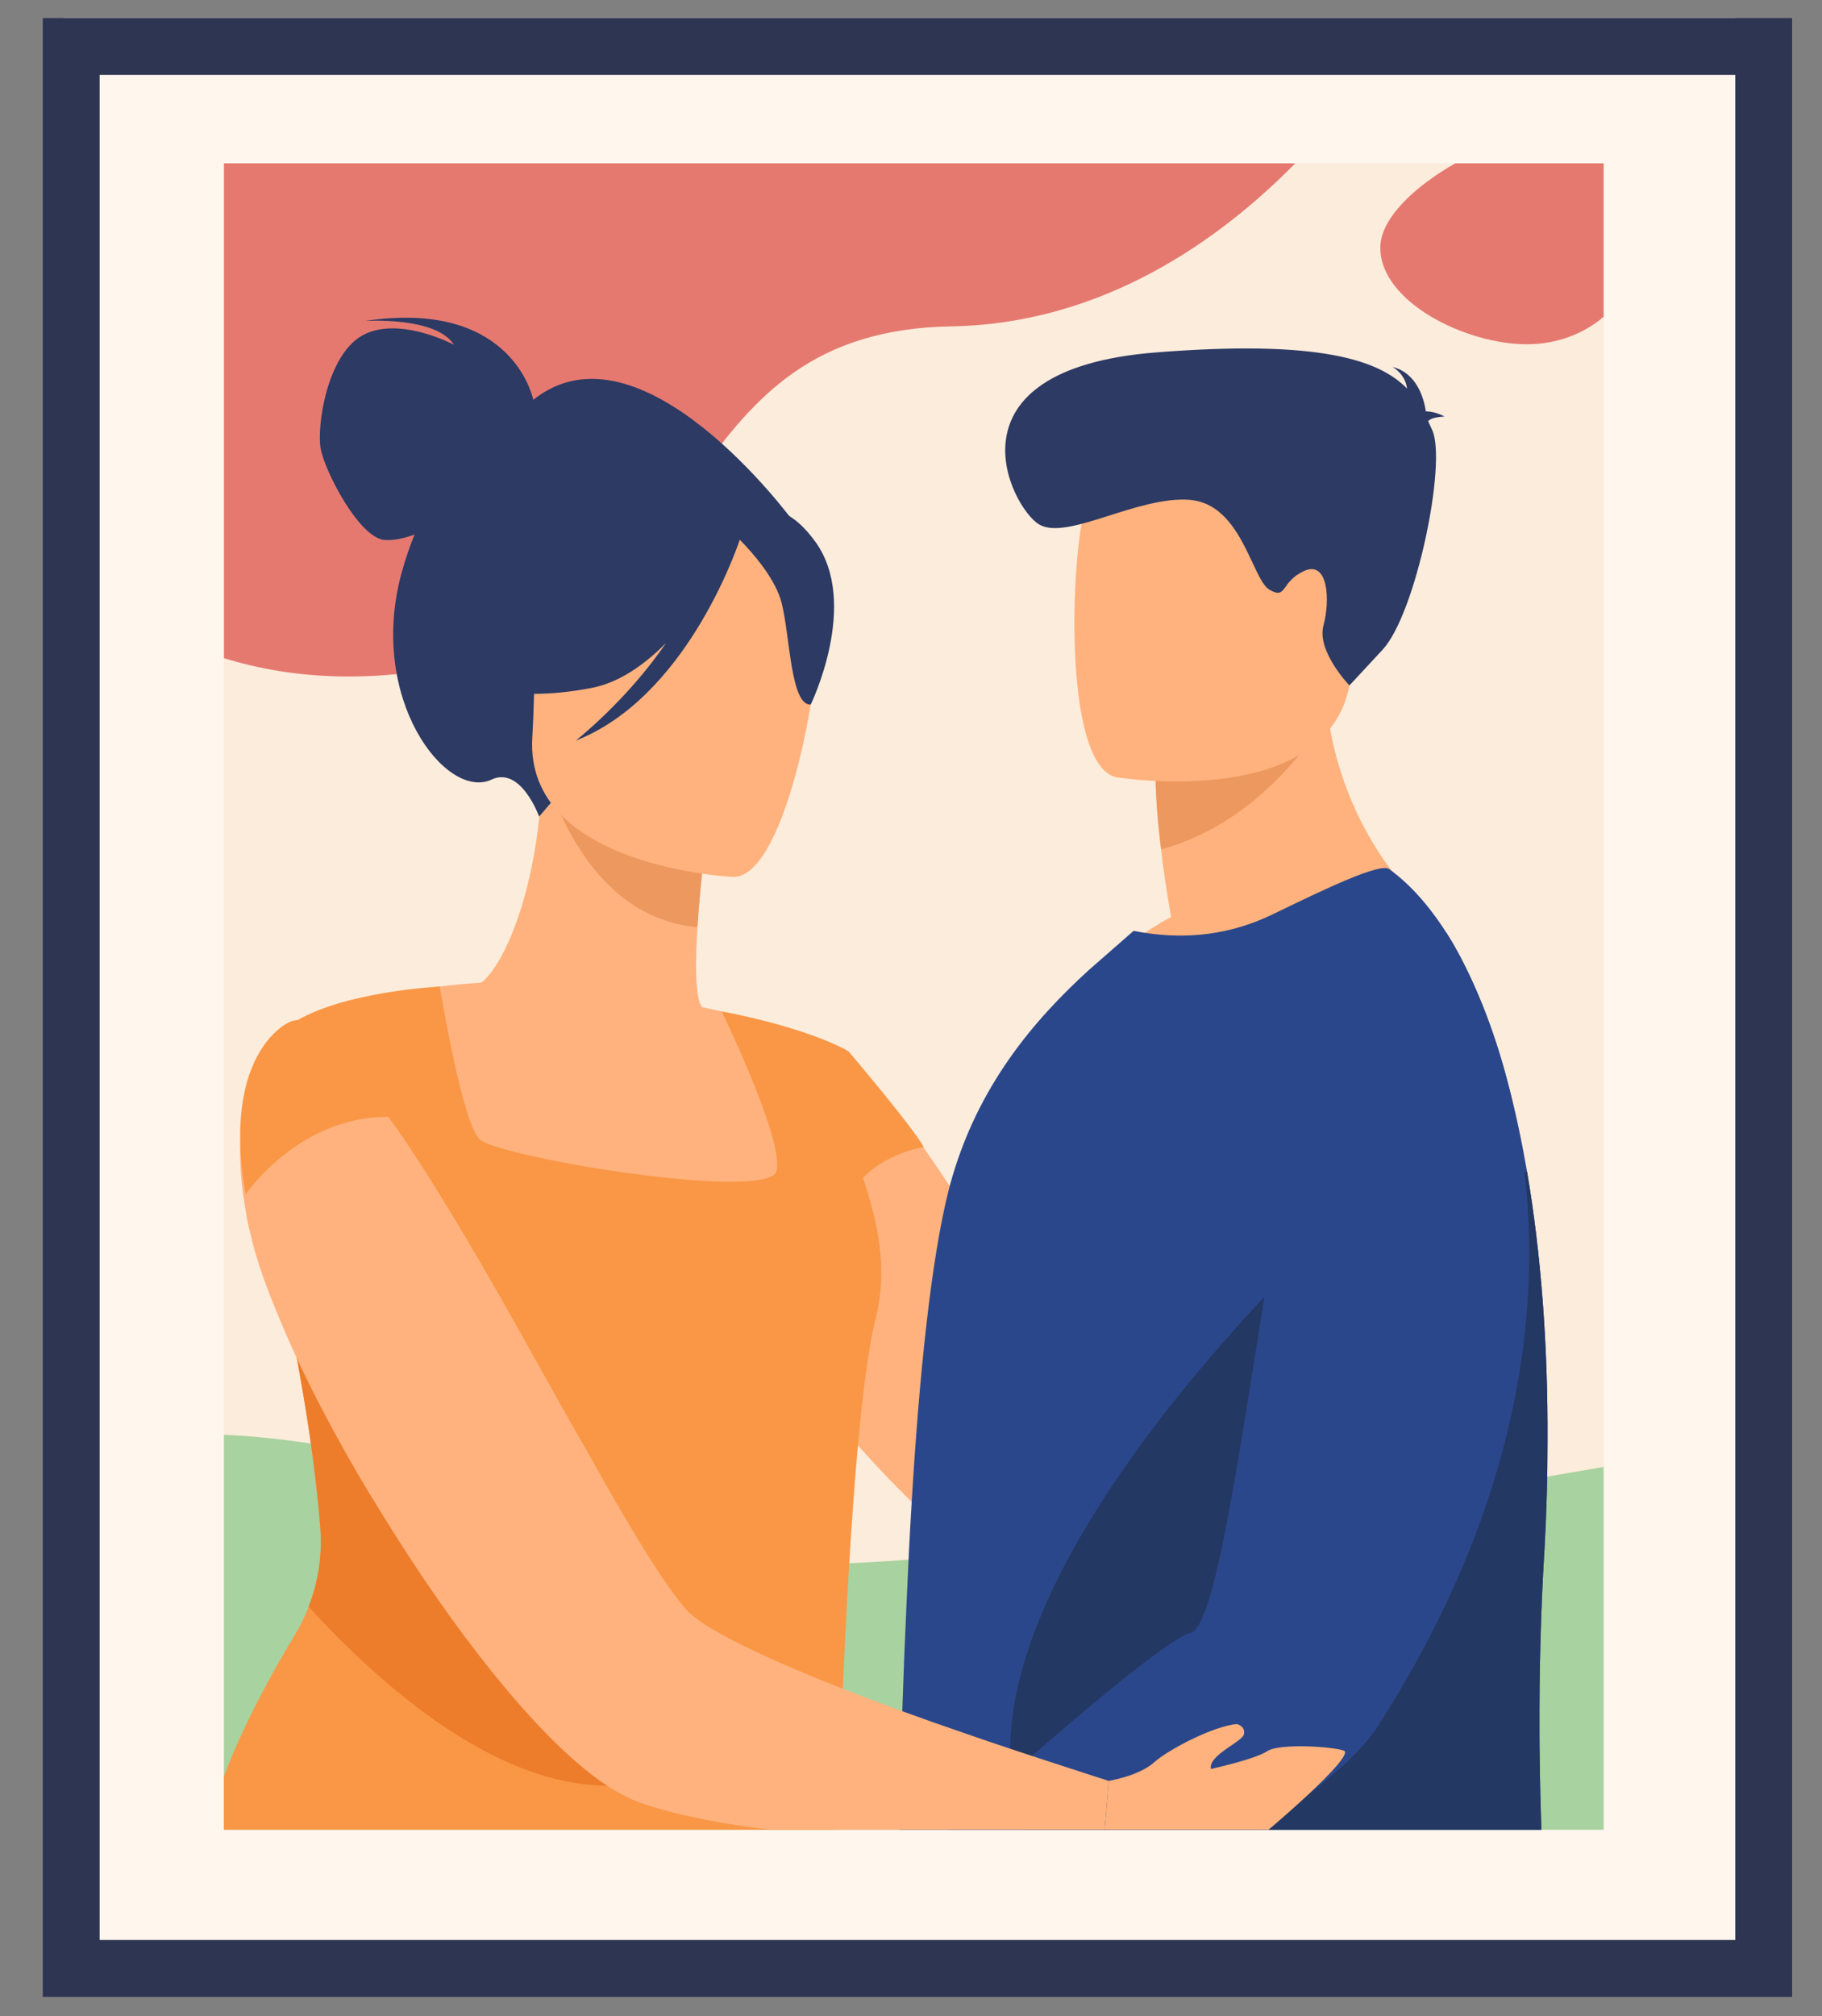 <svg xmlns="http://www.w3.org/2000/svg" viewBox="0 0 443 490" width="443" height="490">
	<rect x="0" y="0" width="443" height="490" fill="#808080" stroke="none"/>
	<style>
		tspan { white-space:pre }
		.shp0 { fill: #fff6ee } 
		.shp1 { fill: #2e3552 } 
		.shp2 { fill: #fcecdb } 
		.shp3 { fill: #a8d29f } 
		.shp4 { fill: #e57970 } 
		.shp5 { fill: #ffb27d } 
		.shp6 { fill: #f99746 } 
		.shp7 { fill: #2c3a64 } 
		.shp8 { fill: #ed985f } 
		.shp9 { fill: #ed7d2b } 
		.shp10 { fill: #2b478b } 
		.shp11 { fill: #233862 } 
	</style>
	<g id="g12">
		<g id="Folder 207">
			<path id="path152" class="shp0" d="M421.92 478.54L15.41 478.54L15.41 4.38L421.92 4.38L421.92 478.54" />
			<path id="path154" fill-rule="evenodd" class="shp1" d="M435.74 485.31L10.4 485.31L10.4 4.38L435.74 4.38C435.74 4.38 435.74 485.31 435.74 485.31ZM24.23 471.48L421.92 471.48L421.92 18.21L24.23 18.21L24.23 471.48Z" />
			<path id="path156" class="shp2" d="M389.91 39.69L389.91 444.69L54.45 444.69L54.45 39.69L389.91 39.69" />
			<path id="path158" class="shp3" d="M389.91 356.51L389.91 444.69L54.45 444.69L54.45 348.72C54.45 348.72 103.73 349.8 139.46 373.52C168.94 393.08 333.25 366.44 389.91 356.51Z" />
			<path id="path160" class="shp4" d="M314.93 39.69C296.89 58.03 268.39 78.71 231.25 79.32C164.15 80.42 174.05 146.42 114.65 160.72C91.54 166.28 71.42 165.19 54.45 159.96L54.45 39.69L314.93 39.69" />
			<path id="path162" class="shp4" d="M389.91 39.69L389.91 76.99C385.07 81.13 378.49 83.67 371.24 83.67C356.36 83.67 335.61 73.41 335.61 60.21C335.61 53.11 343.88 45.35 353.85 39.69L389.91 39.69Z" />
			<path id="path164" class="shp5" d="M195.37 429.75C195.37 429.75 187.71 426.86 185.83 424.72C183.95 422.57 180.78 423.73 181.27 426.39C181.76 429.05 184.18 431.29 188.3 432.23C192.4 433.17 195.37 429.75 195.37 429.75Z" />
			<path id="path166" class="shp5" d="M367.29 387.08L367.81 401.55C367.81 401.55 366.88 401.73 365.23 401.91C360.04 402.51 347.46 404.13 333.09 405.23C311.52 407.07 285.68 408.01 274.52 403.7C257.55 397.22 227.23 373.34 205.64 347.85C205.04 347.24 204.56 346.61 204.08 345.97C192.78 332.41 184.05 318.5 181.36 306.6C179.65 299.33 179.3 292.89 179.79 287.14C180.43 279.56 182.64 273.25 185.22 268.32C185.55 267.53 185.89 266.74 186.47 266.03C190.83 258.36 195.78 254.55 195.78 254.55C198.36 252.87 201.65 253.71 205.42 256.5L205.44 256.61C208.5 258.82 212.05 262.37 215.68 267C215.81 267.09 215.95 267.18 215.97 267.3C216.74 268.24 217.55 269.3 218.48 270.45C218.76 270.64 218.94 270.97 219.1 271.18C220.88 273.62 222.68 276.17 224.5 278.84C244.61 307.38 268.63 351.81 283.93 363.54C290.52 368.58 317.75 375.8 339.3 380.95C354.79 384.58 367.29 387.08 367.29 387.08" />
			<path id="path168" class="shp5" d="M195.61 287.83C187.54 293.56 177.4 298.33 164.63 301.42C116.77 313.05 97.93 272.71 90.71 244.95C97.22 241.13 103.36 240.23 106.91 239.77C110.38 239.32 114.02 239.01 117.04 238.82C122.38 234.64 130.22 217.66 131.7 191.41L133.96 191.99L171.9 201.92C171.9 201.92 170.29 213.96 169.57 225.33C169.02 234.23 169.01 242.73 170.72 244.79C173.68 245.4 175.45 245.79 175.45 245.79C175.45 245.79 175.46 245.8 175.47 245.83C175.99 246.65 187.16 264.57 195.61 287.83" />
			<path id="path170" class="shp6" d="M213.59 317.3C213.41 318.33 213.18 319.35 212.92 320.4C211.23 327 209.8 338.1 208.6 351.27C206.97 369.19 205.77 390.94 204.92 410.43C204.35 423.46 203.94 435.48 203.66 444.69L54.45 444.69L54.45 431.68C59.31 418.85 66.38 406.15 71.61 397.49C72.97 395.25 74.12 392.91 75.05 390.49C77.39 384.42 78.39 377.87 77.88 371.31C77.81 370.5 77.74 369.7 77.67 368.89C77.63 368.37 77.58 367.85 77.53 367.33C77.38 365.7 77.22 364.08 77.05 362.47C76.97 361.74 76.88 361.01 76.8 360.28C76.71 359.49 76.62 358.7 76.52 357.91C76.4 356.9 76.28 355.9 76.14 354.91C76.07 354.32 75.98 353.73 75.91 353.15C75.45 349.78 74.96 346.48 74.45 343.28C74.35 342.65 74.24 342.02 74.14 341.39C74.03 340.68 73.91 339.97 73.79 339.26C73.74 338.96 73.69 338.65 73.64 338.35C73.45 337.25 73.26 336.17 73.07 335.1C72.95 334.38 72.82 333.67 72.7 332.96C72.52 332.01 72.36 331.06 72.19 330.13C72.19 330.11 72.18 330.1 72.18 330.09C72.06 329.43 71.94 328.78 71.82 328.14C71.66 327.29 71.51 326.45 71.35 325.63C71.27 325.2 71.2 324.78 71.11 324.36C71 323.74 70.89 323.13 70.77 322.53C70.7 322.2 70.64 321.87 70.58 321.55C70.43 320.75 70.29 319.96 70.13 319.19C70.12 319.12 70.11 319.06 70.1 319C69.93 318.14 69.77 317.3 69.61 316.47C69.34 315.02 69.08 313.63 68.83 312.29C68.7 311.59 68.57 310.9 68.46 310.23C68.28 309.25 68.12 308.31 67.96 307.4C70.26 304.94 72.49 302.64 74.57 300.47C77.74 297.11 80.52 294 82.44 291.03C84.54 287.78 85.67 284.65 85.26 281.42C84.95 278.98 84.42 276.53 83.71 274.1C83.61 273.74 83.5 273.39 83.38 273.04C83.15 272.24 82.89 271.46 82.62 270.67C79.9 262.88 75.88 255.83 73.43 251.88C72.13 249.8 71.27 248.58 71.27 248.58C71.63 248.35 71.99 248.13 72.37 247.91C72.37 247.91 72.37 247.91 72.38 247.91C84.27 241.08 105.49 239.85 106.85 239.77C106.89 239.77 106.91 239.77 106.91 239.77C106.91 239.77 107.12 241.06 107.51 243.16C108.99 251.59 113.08 273.21 116.54 276.81C119.94 280.32 161.16 287.75 179.8 287.18C184.94 287.01 188.36 286.25 188.79 284.62C189.56 281.7 187.73 275.22 185.19 268.36L185.19 268.35C181.4 258.08 176.02 246.97 175.5 245.88C175.49 245.86 175.47 245.84 175.47 245.83C175.45 245.81 175.45 245.79 175.45 245.79C197.66 250.08 206.32 255.52 206.32 255.52C205.99 255.84 205.68 256.16 205.42 256.5C200.37 262.81 205.53 273.33 209.83 286.25L209.83 286.25C212.93 295.58 215.58 306.17 213.59 317.3Z" />
			<path id="path172" class="shp7" d="M129.66 97.17C129.2 95.08 123.38 72.8 88.76 78C88.76 78 106.05 76.88 110.36 83.78C110.36 83.78 97.13 76.72 88.3 81.42C79.47 86.12 77.01 103.57 77.96 108.99C78.91 114.41 87.35 130.86 93.58 131.24C95.94 131.38 98.51 130.75 100.79 129.91C99.67 132.68 98.62 135.7 97.7 139.02C89.21 169.75 108.48 194.66 119.53 189.46C126.63 186.12 131.09 198.45 131.09 198.45L192.63 126.39C192.63 126.39 155.81 76.29 129.66 97.17" />
			<path id="path174" class="shp8" d="M171.9 201.92C171.9 201.92 170.29 213.95 169.57 225.34C148.13 223.44 137.96 203.15 133.96 192.01L171.9 201.92Z" />
			<path id="path176" class="shp5" d="M178.42 213.14C178.42 213.14 127.54 210.91 129.42 179.24C131.3 147.57 126 125.96 158.56 126.05C191.12 126.13 196.71 138.59 198.66 149.31C200.6 160.03 191.7 212.9 178.42 213.14Z" />
			<path id="path178" class="shp7" d="M198.21 131.62C190.93 121.62 184.87 123.35 181.36 126.01C154.51 109.06 135.24 130.56 135.24 130.56C130.47 153.07 113.29 165.09 113.29 165.09C113.29 165.09 122.21 171.38 143.9 167.18C150.53 165.9 156.63 161.61 161.93 156.28C152.41 170.25 140.01 179.98 140.01 179.98C166.23 169.73 178.62 134.86 179.87 131.17C182.81 134.15 188.56 140.57 190.07 146.62C192.11 154.84 192.25 171.5 197.12 171.23C197.12 171.23 209.13 146.61 198.21 131.62Z" />
			<path id="path180" class="shp6" d="M206.32 255.52C206.32 255.52 221.87 273.83 224.61 278.77C224.61 278.77 209.27 281.01 205.29 293.87C205.29 293.87 197.48 260.01 206.32 255.52" />
			<path id="path182" class="shp9" d="M155.75 433.33C125.95 438.53 95.02 412.32 75.04 390.49C77.4 384.41 78.39 377.86 77.88 371.31C75.85 345.46 70.42 321.9 67.96 307.4L67.96 307.4C70.26 304.94 72.49 302.64 74.57 300.46C77.74 297.11 80.52 294.01 82.43 291.03C114.44 327.68 196.17 426.27 155.75 433.33" />
			<path id="path184" class="shp5" d="M349.45 223.33C349.45 223.33 294.89 249.66 263.44 239.89C263.44 239.89 271.18 230.13 284.73 222.86C283.64 216.54 282.8 211.06 282.31 206.42C280.98 195.7 280.98 189.63 280.98 189.63L302.03 173.07L321.99 157.23C320.42 201.77 349.45 223.33 349.45 223.33" />
			<path id="path186" class="shp10" d="M218.68 444.69C218.69 444.05 218.72 443.41 218.76 442.77L218.76 442.17C218.89 433.59 219.1 424.79 219.38 415.89C219.67 406.9 220.03 397.8 220.46 388.7C220.8 380.69 221.2 372.76 221.67 365C223.51 334.18 226.37 306.3 230.62 289.36C230.71 288.99 230.81 288.61 230.91 288.25C237.47 263.85 251.74 247.62 264.73 235.76L275.62 226.23C276.53 226.41 277.45 226.57 278.36 226.71C288.43 228.24 298.96 227.31 309.49 222.19C322.07 216.1 335.62 209.56 337.79 211.23C337.99 211.37 338.2 211.53 338.39 211.68L338.4 211.68C342.38 214.69 346.03 218.6 349.37 223.28C349.38 223.28 349.38 223.28 349.38 223.28L349.38 223.29C349.4 223.31 349.41 223.32 349.42 223.35C350.19 224.42 350.95 225.54 351.68 226.71C351.7 226.74 351.72 226.76 351.74 226.79C351.76 226.82 351.78 226.86 351.81 226.9C351.84 226.95 351.87 227 351.9 227.05C352.09 227.36 352.41 227.85 352.81 228.53C352.95 228.77 353.1 229.01 353.26 229.29C353.43 229.6 353.63 229.92 353.83 230.29C354.15 230.85 354.49 231.47 354.85 232.15C354.97 232.38 355.1 232.61 355.23 232.85C355.42 233.24 355.63 233.64 355.84 234.05C355.91 234.19 355.98 234.33 356.05 234.47C356.17 234.71 356.3 234.97 356.42 235.21C356.73 235.85 357.06 236.52 357.39 237.22C357.71 237.91 358.04 238.63 358.38 239.38C358.85 240.42 359.32 241.52 359.8 242.68C360.04 243.25 360.29 243.83 360.52 244.43C360.57 244.55 360.61 244.67 360.66 244.78C363.01 250.78 365.1 257.32 366.92 264.32C366.93 264.33 366.93 264.35 366.94 264.36C368.62 270.82 370.07 277.67 371.3 284.83C374.69 304.72 376.38 327 376.26 350.34C376.26 358.92 376.02 367.73 375.53 376.43C374.58 391.92 374.25 406.75 374.3 420.52C374.3 420.98 374.3 421.43 374.3 421.88C374.31 422.79 374.32 423.68 374.32 424.57C374.33 425.24 374.34 425.92 374.35 426.58C374.36 427.35 374.37 428.12 374.38 428.88C374.39 429.57 374.39 430.25 374.41 430.93C374.41 431.01 374.41 431.1 374.41 431.18C374.42 431.62 374.43 432.05 374.44 432.48C374.47 433.78 374.49 435.06 374.52 436.34C374.55 437.18 374.56 438.03 374.59 438.86C374.61 439.8 374.64 440.74 374.67 441.66C374.69 442.37 374.71 443.07 374.73 443.77C374.75 444.08 374.76 444.39 374.77 444.69L218.68 444.69" />
			<path id="path188" class="shp11" d="M376.26 350.34C376.26 358.92 376.02 367.73 375.53 376.43C374.58 391.92 374.25 406.75 374.3 420.52C374.3 420.98 374.3 421.43 374.3 421.88C374.31 422.79 374.32 423.68 374.32 424.57C374.33 425.24 374.34 425.92 374.35 426.58C374.36 427.35 374.37 428.12 374.38 428.88C374.39 429.57 374.39 430.25 374.41 430.93C374.41 431.01 374.41 431.1 374.41 431.18C374.42 431.62 374.43 432.05 374.44 432.48C374.47 433.78 374.49 435.06 374.52 436.34C374.55 437.18 374.56 438.03 374.59 438.86C374.61 439.8 374.64 440.74 374.67 441.66C374.69 442.37 374.71 443.07 374.73 443.77C374.75 444.08 374.76 444.39 374.77 444.69L249.45 444.69C247.56 440.33 246.43 435.76 245.92 431.04C245.72 429.06 245.62 427.05 245.64 425.01C245.69 414.33 248.68 403.02 253.49 391.7C258.89 379 266.58 366.29 275 354.43C285.7 339.36 297.58 325.68 307.43 315.18L307.43 315.18C319.49 302.32 328.47 294.24 328.47 294.24L370.67 284.96L371.3 284.83C374.69 304.72 376.38 327 376.26 350.34" />
			<path id="path190" class="shp8" d="M322.35 174.26C322.35 174.26 308.56 199.39 282.31 206.42C280.98 195.7 280.98 189.63 280.98 189.63L302.03 173.07L322.35 174.26Z" />
			<path id="path192" class="shp5" d="M271.39 188.9C271.39 188.9 323.43 197.41 328.31 165.42C333.2 133.43 343.21 112.98 310.18 106.19C277.16 99.4 268.82 110.65 264.55 120.94C260.29 131.23 257.97 185.86 271.39 188.9" />
			<path id="path194" class="shp7" d="M347.23 102.36C347.7 101.81 348.79 101.38 351.21 101.24C351.21 101.24 349.28 100.04 346.68 99.97C346.18 96.6 344.38 90.63 338.58 89.18C338.58 89.18 341.7 90.84 342.1 94.43C335.38 87.53 320.98 82.5 281.09 85.65C228.53 89.8 245.85 123.45 252.66 127.46C259.46 131.48 276.59 120.48 289.27 121.48C301.95 122.49 304.36 140.81 308.66 143.32C312.97 145.84 311.27 141.4 317.1 138.76C322.91 136.13 323.47 145.77 321.78 152.05C320.11 158.31 328.1 166.59 328.1 166.59C328.1 166.59 328.1 166.59 336.18 157.88C344.26 149.18 351.88 112.32 348.2 104.46C347.88 103.77 347.56 103.07 347.23 102.36" />
			<path id="path196" class="shp10" d="M354.09 384.3C351.21 390.82 347.9 397.47 344.14 404.26C341.37 409.26 338.36 414.33 335.07 419.46C331.85 424.49 325.82 430.2 318.01 436.21C318.01 436.21 318 436.22 317.99 436.22C314.4 438.99 310.42 441.83 306.17 444.69L230.48 444.69C235.56 440.17 240.77 435.54 245.92 431.04C247.58 429.6 249.24 428.16 250.87 426.74C260.88 418.07 270.31 410.15 277.46 404.63L277.47 404.63C283.24 400.19 287.53 397.31 289.44 396.86C292.43 396.16 295.38 385.26 298.34 369.8C301.32 354.3 304.33 334.22 307.43 315.18L307.43 315.18C311.23 291.75 315.18 269.95 319.4 260.28C330.44 234.91 351.68 226.71 351.68 226.71C351.68 226.71 351.69 226.74 351.74 226.79C351.76 226.82 351.78 226.86 351.81 226.9C351.84 226.95 351.87 227 351.9 227.05C352.09 227.36 352.41 227.85 352.81 228.53C352.95 228.77 353.1 229.01 353.26 229.29C353.43 229.6 353.63 229.92 353.83 230.29C354.15 230.85 354.49 231.47 354.85 232.15C354.97 232.38 355.1 232.61 355.23 232.85C355.42 233.24 355.63 233.64 355.84 234.05C355.91 234.19 355.98 234.33 356.05 234.47C356.17 234.71 356.3 234.97 356.42 235.21C356.73 235.85 357.06 236.52 357.39 237.22C357.71 237.91 358.04 238.63 358.38 239.38C358.85 240.42 359.32 241.52 359.8 242.68C360.04 243.25 360.29 243.83 360.52 244.43C360.57 244.55 360.61 244.67 360.66 244.78C362.81 250.19 365.04 256.74 366.92 264.32C366.93 264.33 366.93 264.35 366.94 264.36C368.48 270.56 369.8 277.46 370.67 284.96C373.74 311.28 371.36 345.27 354.09 384.3" />
			<path id="path198" class="shp5" d="M269.58 432.82L268.59 444.69L187.47 444.69C184.87 444.38 182.32 444.05 179.85 443.7C169.56 442.12 160.51 440.06 154.13 437.52C153.49 437.27 152.96 437.01 152.29 436.65C150.79 435.94 149.23 435.04 147.61 433.98C132.66 424.19 113.47 400.39 96.89 374.33C94.34 370.35 91.91 366.34 89.51 362.45C82.88 351.41 76.95 340.38 72.19 330.13C72.19 330.12 72.18 330.12 72.18 330.12C70.67 326.89 69.29 323.73 68.03 320.68C64.81 313.09 62.3 306.09 60.97 300.19C60.46 298.13 59.98 296.17 59.75 294.28C58.63 288.04 58.27 282.69 58.42 278.11C58.41 278.1 58.41 278.09 58.42 278.08C58.41 278.08 58.41 278.07 58.42 278.06C58.41 278.06 58.41 278.04 58.42 278.04C58.42 278.03 58.42 278.03 58.42 278.03L58.42 278.02C59.08 257.86 69.61 252.72 69.61 252.72C69.94 252.53 70.27 252.35 70.72 252.15C71.57 251.85 72.47 251.76 73.43 251.88C75.63 252.17 78.1 253.55 80.79 255.82C84.85 259.2 89.46 264.68 94.42 271.45C95.38 272.76 96.35 274.11 97.33 275.51C106.75 289.29 117.34 307.44 127.45 325.54C133.02 335.47 138.48 345.41 143.79 354.54C146.87 360.11 149.88 365.33 152.7 370.11C158.12 379.22 162.85 386.52 166.69 390.99C169.16 393.91 175.35 397.45 183.41 401.25C189.64 404.22 197.06 407.35 204.92 410.43C209.64 412.28 214.51 414.12 219.38 415.89C224.61 417.79 229.82 419.63 234.82 421.33C238.57 422.64 242.22 423.88 245.64 425.01C247.45 425.61 249.2 426.19 250.87 426.74C252.11 427.15 253.32 427.54 254.46 427.92C263.57 430.92 269.58 432.82 269.58 432.82" />
			<path id="path200" class="shp5" d="M318.01 436.21C318.01 436.21 318 436.22 317.99 436.22C314.79 439.21 311.28 442.28 308.43 444.69L268.59 444.69L269.58 432.82C269.58 432.82 276.93 431.62 280.59 428.33C284.26 425.04 295.33 419.42 300.71 419.01C300.71 419.01 302.81 419.45 302.47 421.42C302.12 423.38 293.78 426.47 294.42 429.92C294.42 429.92 305.15 427.57 308.11 425.6C311.07 423.62 324.06 424.48 326.74 425.46C328.27 426.02 323.62 430.98 318.01 436.21" />
			<path id="path202" class="shp6" d="M97.32 271.58C73.76 269.56 59.73 290.27 59.73 290.27C53.75 256.51 69.67 248.79 69.67 248.79C75.9 244.74 85.9 254.98 97.32 271.58Z" />
		</g>
	</g>
</svg>